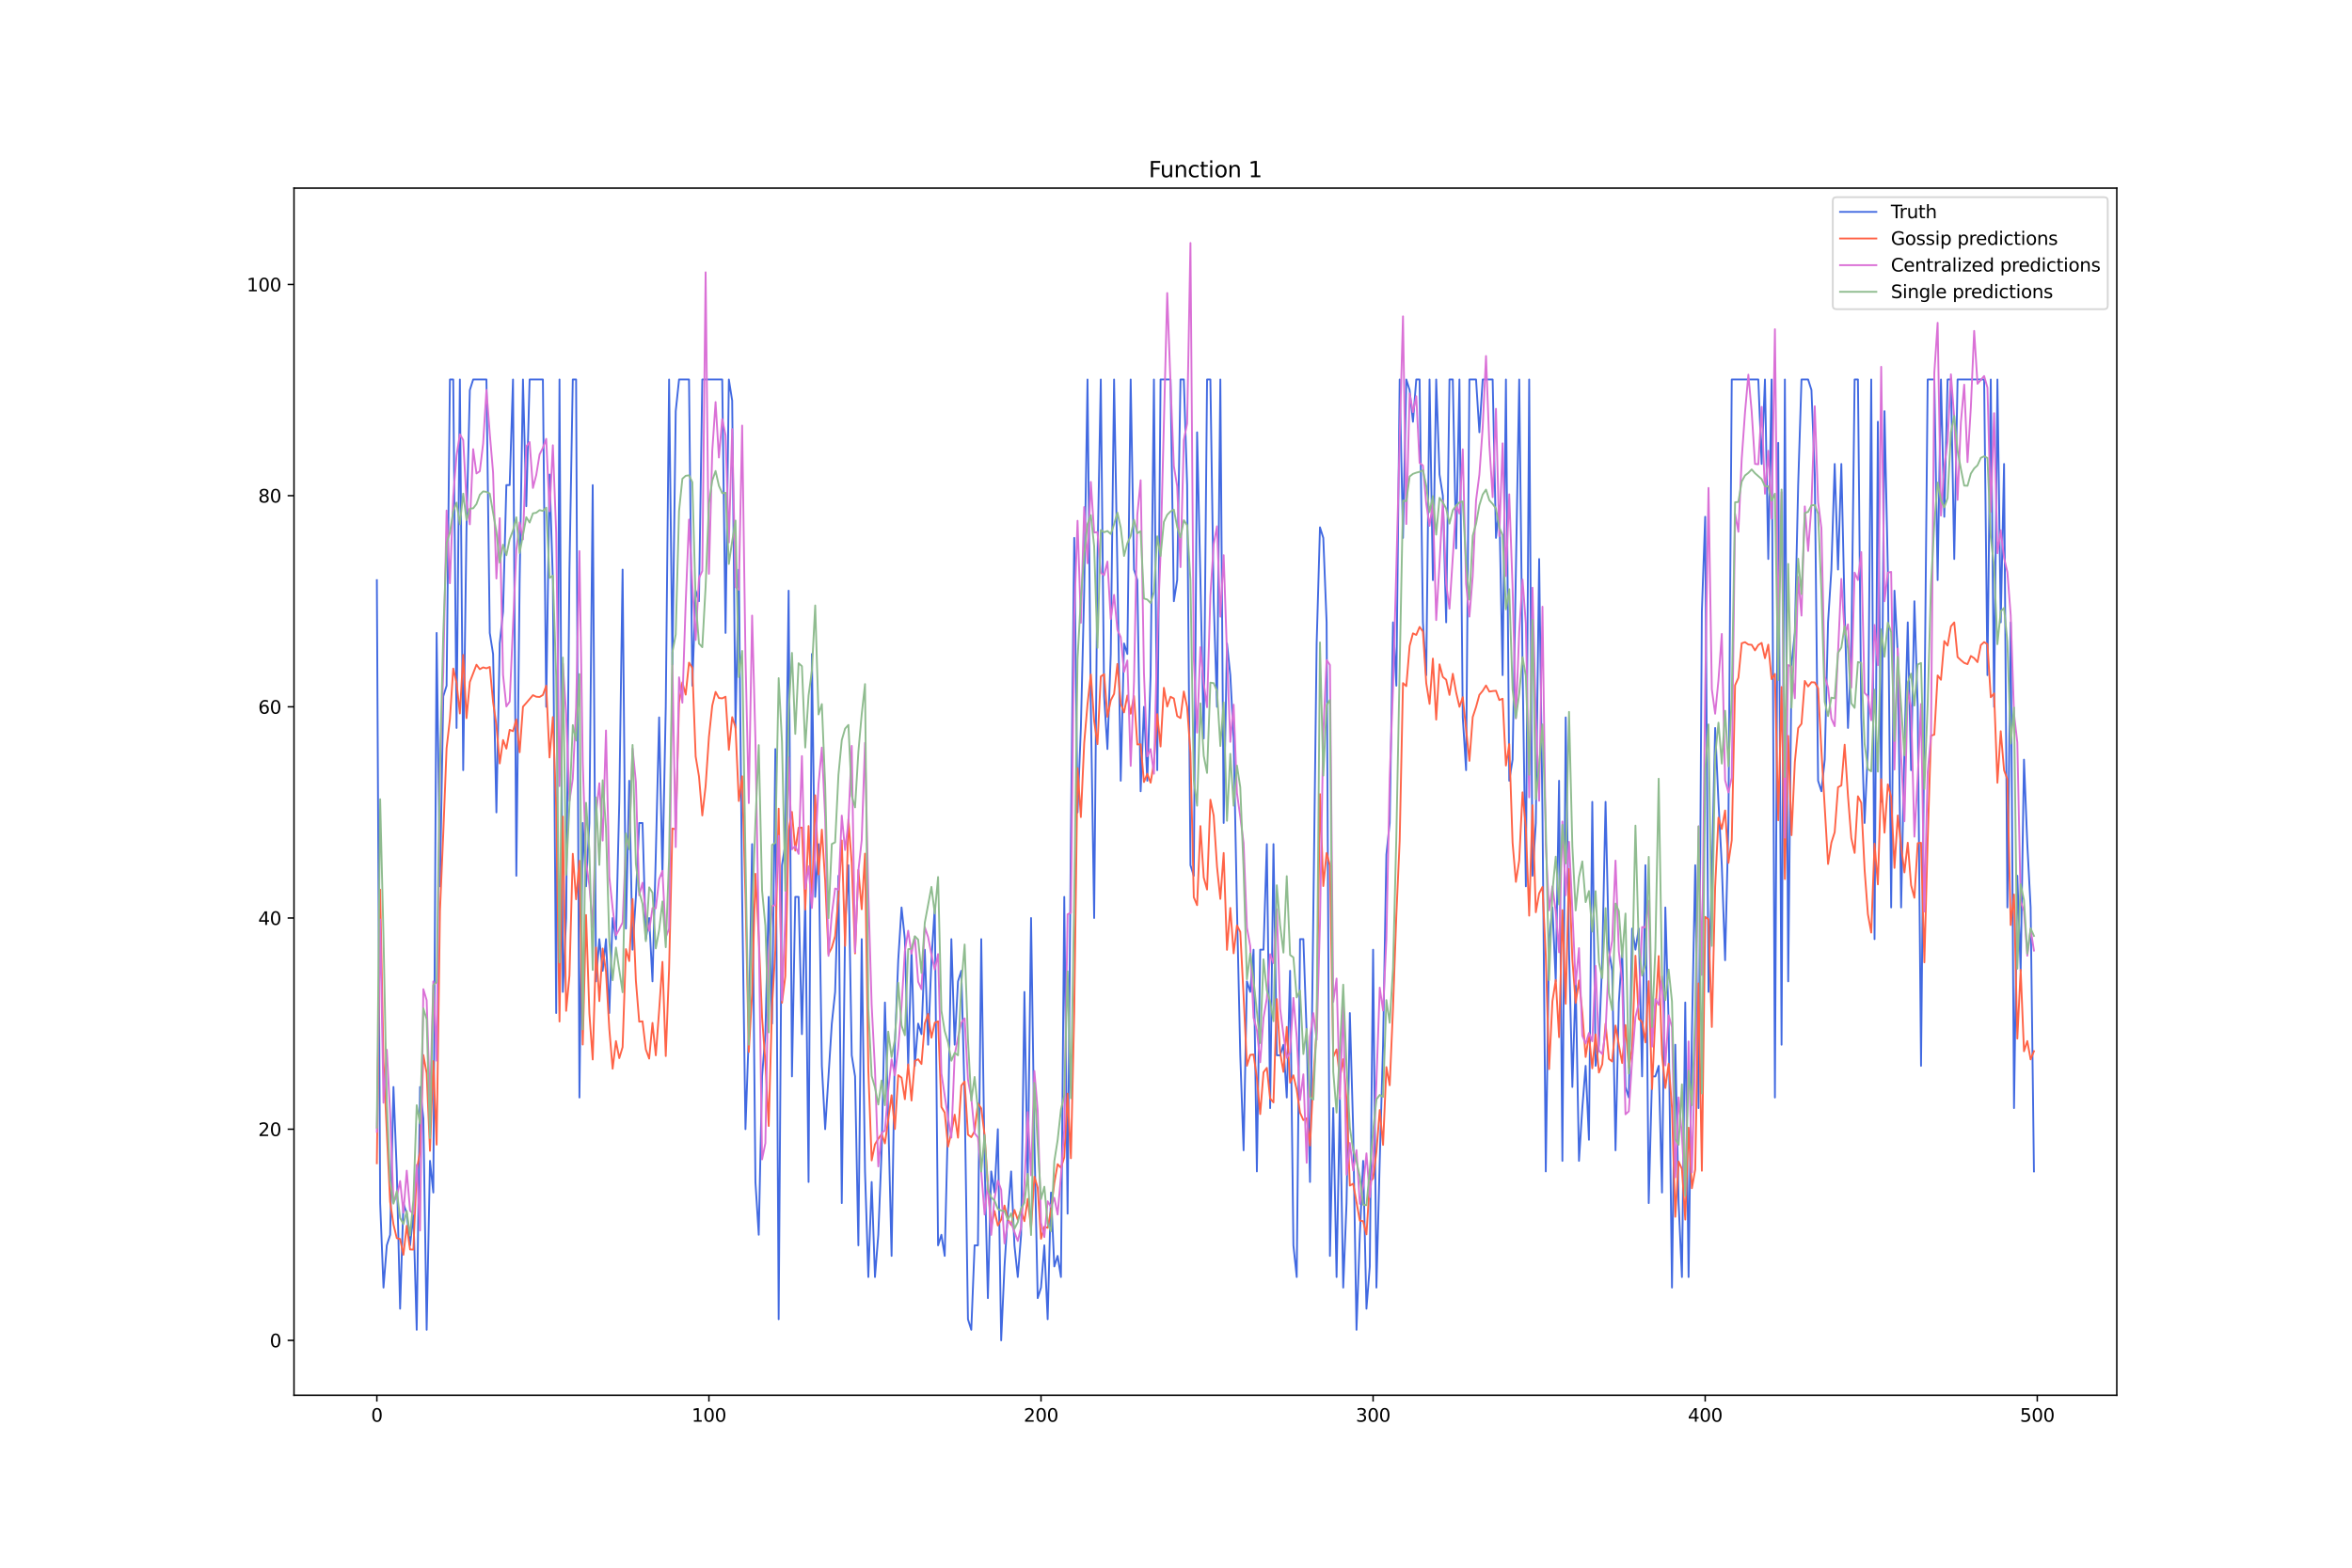 <?xml version="1.0" encoding="utf-8" standalone="no"?>
<!DOCTYPE svg PUBLIC "-//W3C//DTD SVG 1.1//EN"
  "http://www.w3.org/Graphics/SVG/1.1/DTD/svg11.dtd">
<svg xmlns:xlink="http://www.w3.org/1999/xlink" width="1296pt" height="864pt" viewBox="0 0 1296 864" xmlns="http://www.w3.org/2000/svg" version="1.1">
 <defs>
  <style type="text/css">*{stroke-linejoin: round; stroke-linecap: butt}</style>
 </defs>
 <g id="figure_1">
  <g id="patch_1">
   <path d="M 0 864 
L 1296 864 
L 1296 0 
L 0 0 
z
" style="fill: #ffffff"/>
  </g>
  <g id="axes_1">
   <g id="patch_2">
    <path d="M 162 768.96 
L 1166.4 768.96 
L 1166.4 103.68 
L 162 103.68 
z
" style="fill: #ffffff"/>
   </g>
   <g id="matplotlib.axis_1">
    <g id="xtick_1">
     <g id="line2d_1">
      <defs>
       <path id="m49e2304c8f" d="M 0 0 
L 0 3.5 
" style="stroke: #000000; stroke-width: 0.8"/>
      </defs>
      <g>
       <use xlink:href="#m49e2304c8f" x="207.655" y="768.96" style="stroke: #000000; stroke-width: 0.8"/>
      </g>
     </g>
     <g id="text_1">
      <!-- 0 -->
      <g transform="translate(204.473 783.558) scale(0.1 -0.1)">
       <defs>
        <path id="DejaVuSans-30" d="M 2034 4250 
Q 1547 4250 1301 3770 
Q 1056 3291 1056 2328 
Q 1056 1369 1301 889 
Q 1547 409 2034 409 
Q 2525 409 2770 889 
Q 3016 1369 3016 2328 
Q 3016 3291 2770 3770 
Q 2525 4250 2034 4250 
z
M 2034 4750 
Q 2819 4750 3233 4129 
Q 3647 3509 3647 2328 
Q 3647 1150 3233 529 
Q 2819 -91 2034 -91 
Q 1250 -91 836 529 
Q 422 1150 422 2328 
Q 422 3509 836 4129 
Q 1250 4750 2034 4750 
z
" transform="scale(0.016)"/>
       </defs>
       <use xlink:href="#DejaVuSans-30"/>
      </g>
     </g>
    </g>
    <g id="xtick_2">
     <g id="line2d_2">
      <g>
       <use xlink:href="#m49e2304c8f" x="390.639" y="768.96" style="stroke: #000000; stroke-width: 0.8"/>
      </g>
     </g>
     <g id="text_2">
      <!-- 100 -->
      <g transform="translate(381.095 783.558) scale(0.1 -0.1)">
       <defs>
        <path id="DejaVuSans-31" d="M 794 531 
L 1825 531 
L 1825 4091 
L 703 3866 
L 703 4441 
L 1819 4666 
L 2450 4666 
L 2450 531 
L 3481 531 
L 3481 0 
L 794 0 
L 794 531 
z
" transform="scale(0.016)"/>
       </defs>
       <use xlink:href="#DejaVuSans-31"/>
       <use xlink:href="#DejaVuSans-30" x="63.623"/>
       <use xlink:href="#DejaVuSans-30" x="127.246"/>
      </g>
     </g>
    </g>
    <g id="xtick_3">
     <g id="line2d_3">
      <g>
       <use xlink:href="#m49e2304c8f" x="573.623" y="768.96" style="stroke: #000000; stroke-width: 0.8"/>
      </g>
     </g>
     <g id="text_3">
      <!-- 200 -->
      <g transform="translate(564.079 783.558) scale(0.1 -0.1)">
       <defs>
        <path id="DejaVuSans-32" d="M 1228 531 
L 3431 531 
L 3431 0 
L 469 0 
L 469 531 
Q 828 903 1448 1529 
Q 2069 2156 2228 2338 
Q 2531 2678 2651 2914 
Q 2772 3150 2772 3378 
Q 2772 3750 2511 3984 
Q 2250 4219 1831 4219 
Q 1534 4219 1204 4116 
Q 875 4013 500 3803 
L 500 4441 
Q 881 4594 1212 4672 
Q 1544 4750 1819 4750 
Q 2544 4750 2975 4387 
Q 3406 4025 3406 3419 
Q 3406 3131 3298 2873 
Q 3191 2616 2906 2266 
Q 2828 2175 2409 1742 
Q 1991 1309 1228 531 
z
" transform="scale(0.016)"/>
       </defs>
       <use xlink:href="#DejaVuSans-32"/>
       <use xlink:href="#DejaVuSans-30" x="63.623"/>
       <use xlink:href="#DejaVuSans-30" x="127.246"/>
      </g>
     </g>
    </g>
    <g id="xtick_4">
     <g id="line2d_4">
      <g>
       <use xlink:href="#m49e2304c8f" x="756.607" y="768.96" style="stroke: #000000; stroke-width: 0.8"/>
      </g>
     </g>
     <g id="text_4">
      <!-- 300 -->
      <g transform="translate(747.063 783.558) scale(0.1 -0.1)">
       <defs>
        <path id="DejaVuSans-33" d="M 2597 2516 
Q 3050 2419 3304 2112 
Q 3559 1806 3559 1356 
Q 3559 666 3084 287 
Q 2609 -91 1734 -91 
Q 1441 -91 1130 -33 
Q 819 25 488 141 
L 488 750 
Q 750 597 1062 519 
Q 1375 441 1716 441 
Q 2309 441 2620 675 
Q 2931 909 2931 1356 
Q 2931 1769 2642 2001 
Q 2353 2234 1838 2234 
L 1294 2234 
L 1294 2753 
L 1863 2753 
Q 2328 2753 2575 2939 
Q 2822 3125 2822 3475 
Q 2822 3834 2567 4026 
Q 2313 4219 1838 4219 
Q 1578 4219 1281 4162 
Q 984 4106 628 3988 
L 628 4550 
Q 988 4650 1302 4700 
Q 1616 4750 1894 4750 
Q 2613 4750 3031 4423 
Q 3450 4097 3450 3541 
Q 3450 3153 3228 2886 
Q 3006 2619 2597 2516 
z
" transform="scale(0.016)"/>
       </defs>
       <use xlink:href="#DejaVuSans-33"/>
       <use xlink:href="#DejaVuSans-30" x="63.623"/>
       <use xlink:href="#DejaVuSans-30" x="127.246"/>
      </g>
     </g>
    </g>
    <g id="xtick_5">
     <g id="line2d_5">
      <g>
       <use xlink:href="#m49e2304c8f" x="939.591" y="768.96" style="stroke: #000000; stroke-width: 0.8"/>
      </g>
     </g>
     <g id="text_5">
      <!-- 400 -->
      <g transform="translate(930.047 783.558) scale(0.1 -0.1)">
       <defs>
        <path id="DejaVuSans-34" d="M 2419 4116 
L 825 1625 
L 2419 1625 
L 2419 4116 
z
M 2253 4666 
L 3047 4666 
L 3047 1625 
L 3713 1625 
L 3713 1100 
L 3047 1100 
L 3047 0 
L 2419 0 
L 2419 1100 
L 313 1100 
L 313 1709 
L 2253 4666 
z
" transform="scale(0.016)"/>
       </defs>
       <use xlink:href="#DejaVuSans-34"/>
       <use xlink:href="#DejaVuSans-30" x="63.623"/>
       <use xlink:href="#DejaVuSans-30" x="127.246"/>
      </g>
     </g>
    </g>
    <g id="xtick_6">
     <g id="line2d_6">
      <g>
       <use xlink:href="#m49e2304c8f" x="1122.575" y="768.96" style="stroke: #000000; stroke-width: 0.8"/>
      </g>
     </g>
     <g id="text_6">
      <!-- 500 -->
      <g transform="translate(1113.032 783.558) scale(0.1 -0.1)">
       <defs>
        <path id="DejaVuSans-35" d="M 691 4666 
L 3169 4666 
L 3169 4134 
L 1269 4134 
L 1269 2991 
Q 1406 3038 1543 3061 
Q 1681 3084 1819 3084 
Q 2600 3084 3056 2656 
Q 3513 2228 3513 1497 
Q 3513 744 3044 326 
Q 2575 -91 1722 -91 
Q 1428 -91 1123 -41 
Q 819 9 494 109 
L 494 744 
Q 775 591 1075 516 
Q 1375 441 1709 441 
Q 2250 441 2565 725 
Q 2881 1009 2881 1497 
Q 2881 1984 2565 2268 
Q 2250 2553 1709 2553 
Q 1456 2553 1204 2497 
Q 953 2441 691 2322 
L 691 4666 
z
" transform="scale(0.016)"/>
       </defs>
       <use xlink:href="#DejaVuSans-35"/>
       <use xlink:href="#DejaVuSans-30" x="63.623"/>
       <use xlink:href="#DejaVuSans-30" x="127.246"/>
      </g>
     </g>
    </g>
   </g>
   <g id="matplotlib.axis_2">
    <g id="ytick_1">
     <g id="line2d_7">
      <defs>
       <path id="m9254b0038c" d="M 0 0 
L -3.5 0 
" style="stroke: #000000; stroke-width: 0.8"/>
      </defs>
      <g>
       <use xlink:href="#m9254b0038c" x="162" y="738.72" style="stroke: #000000; stroke-width: 0.8"/>
      </g>
     </g>
     <g id="text_7">
      <!-- 0 -->
      <g transform="translate(148.637 742.519) scale(0.1 -0.1)">
       <use xlink:href="#DejaVuSans-30"/>
      </g>
     </g>
    </g>
    <g id="ytick_2">
     <g id="line2d_8">
      <g>
       <use xlink:href="#m9254b0038c" x="162" y="622.332" style="stroke: #000000; stroke-width: 0.8"/>
      </g>
     </g>
     <g id="text_8">
      <!-- 20 -->
      <g transform="translate(142.275 626.131) scale(0.1 -0.1)">
       <use xlink:href="#DejaVuSans-32"/>
       <use xlink:href="#DejaVuSans-30" x="63.623"/>
      </g>
     </g>
    </g>
    <g id="ytick_3">
     <g id="line2d_9">
      <g>
       <use xlink:href="#m9254b0038c" x="162" y="505.944" style="stroke: #000000; stroke-width: 0.8"/>
      </g>
     </g>
     <g id="text_9">
      <!-- 40 -->
      <g transform="translate(142.275 509.743) scale(0.1 -0.1)">
       <use xlink:href="#DejaVuSans-34"/>
       <use xlink:href="#DejaVuSans-30" x="63.623"/>
      </g>
     </g>
    </g>
    <g id="ytick_4">
     <g id="line2d_10">
      <g>
       <use xlink:href="#m9254b0038c" x="162" y="389.556" style="stroke: #000000; stroke-width: 0.8"/>
      </g>
     </g>
     <g id="text_10">
      <!-- 60 -->
      <g transform="translate(142.275 393.356) scale(0.1 -0.1)">
       <defs>
        <path id="DejaVuSans-36" d="M 2113 2584 
Q 1688 2584 1439 2293 
Q 1191 2003 1191 1497 
Q 1191 994 1439 701 
Q 1688 409 2113 409 
Q 2538 409 2786 701 
Q 3034 994 3034 1497 
Q 3034 2003 2786 2293 
Q 2538 2584 2113 2584 
z
M 3366 4563 
L 3366 3988 
Q 3128 4100 2886 4159 
Q 2644 4219 2406 4219 
Q 1781 4219 1451 3797 
Q 1122 3375 1075 2522 
Q 1259 2794 1537 2939 
Q 1816 3084 2150 3084 
Q 2853 3084 3261 2657 
Q 3669 2231 3669 1497 
Q 3669 778 3244 343 
Q 2819 -91 2113 -91 
Q 1303 -91 875 529 
Q 447 1150 447 2328 
Q 447 3434 972 4092 
Q 1497 4750 2381 4750 
Q 2619 4750 2861 4703 
Q 3103 4656 3366 4563 
z
" transform="scale(0.016)"/>
       </defs>
       <use xlink:href="#DejaVuSans-36"/>
       <use xlink:href="#DejaVuSans-30" x="63.623"/>
      </g>
     </g>
    </g>
    <g id="ytick_5">
     <g id="line2d_11">
      <g>
       <use xlink:href="#m9254b0038c" x="162" y="273.168" style="stroke: #000000; stroke-width: 0.8"/>
      </g>
     </g>
     <g id="text_11">
      <!-- 80 -->
      <g transform="translate(142.275 276.968) scale(0.1 -0.1)">
       <defs>
        <path id="DejaVuSans-38" d="M 2034 2216 
Q 1584 2216 1326 1975 
Q 1069 1734 1069 1313 
Q 1069 891 1326 650 
Q 1584 409 2034 409 
Q 2484 409 2743 651 
Q 3003 894 3003 1313 
Q 3003 1734 2745 1975 
Q 2488 2216 2034 2216 
z
M 1403 2484 
Q 997 2584 770 2862 
Q 544 3141 544 3541 
Q 544 4100 942 4425 
Q 1341 4750 2034 4750 
Q 2731 4750 3128 4425 
Q 3525 4100 3525 3541 
Q 3525 3141 3298 2862 
Q 3072 2584 2669 2484 
Q 3125 2378 3379 2068 
Q 3634 1759 3634 1313 
Q 3634 634 3220 271 
Q 2806 -91 2034 -91 
Q 1263 -91 848 271 
Q 434 634 434 1313 
Q 434 1759 690 2068 
Q 947 2378 1403 2484 
z
M 1172 3481 
Q 1172 3119 1398 2916 
Q 1625 2713 2034 2713 
Q 2441 2713 2670 2916 
Q 2900 3119 2900 3481 
Q 2900 3844 2670 4047 
Q 2441 4250 2034 4250 
Q 1625 4250 1398 4047 
Q 1172 3844 1172 3481 
z
" transform="scale(0.016)"/>
       </defs>
       <use xlink:href="#DejaVuSans-38"/>
       <use xlink:href="#DejaVuSans-30" x="63.623"/>
      </g>
     </g>
    </g>
    <g id="ytick_6">
     <g id="line2d_12">
      <g>
       <use xlink:href="#m9254b0038c" x="162" y="156.781" style="stroke: #000000; stroke-width: 0.8"/>
      </g>
     </g>
     <g id="text_12">
      <!-- 100 -->
      <g transform="translate(135.912 160.58) scale(0.1 -0.1)">
       <use xlink:href="#DejaVuSans-31"/>
       <use xlink:href="#DejaVuSans-30" x="63.623"/>
       <use xlink:href="#DejaVuSans-30" x="127.246"/>
      </g>
     </g>
    </g>
   </g>
   <g id="line2d_13">
    <path d="M 207.655 319.724 
L 209.484 663.068 
L 211.314 709.623 
L 213.144 686.345 
L 214.974 680.526 
L 216.804 599.055 
L 218.634 645.61 
L 220.463 721.262 
L 222.293 663.068 
L 224.123 668.887 
L 225.953 686.345 
L 227.783 668.887 
L 229.613 732.901 
L 231.442 599.055 
L 233.272 616.513 
L 235.102 732.901 
L 236.932 639.79 
L 238.762 657.248 
L 240.592 348.821 
L 242.422 488.486 
L 244.251 383.737 
L 246.081 377.918 
L 247.911 209.155 
L 249.741 209.155 
L 251.571 401.195 
L 253.401 209.155 
L 255.23 424.473 
L 257.06 290.627 
L 258.89 214.974 
L 260.72 209.155 
L 268.039 209.155 
L 269.869 348.821 
L 271.699 360.459 
L 273.529 447.75 
L 275.359 354.64 
L 277.189 337.182 
L 279.018 267.349 
L 280.848 267.349 
L 282.678 209.155 
L 284.508 482.667 
L 286.338 319.724 
L 288.168 209.155 
L 289.997 278.988 
L 291.827 209.155 
L 299.147 209.155 
L 300.976 389.556 
L 302.806 261.53 
L 304.636 319.724 
L 306.466 558.319 
L 308.296 209.155 
L 310.126 546.68 
L 311.956 505.944 
L 313.785 313.904 
L 315.615 209.155 
L 317.445 209.155 
L 319.275 604.874 
L 321.105 453.57 
L 322.935 488.486 
L 324.764 453.57 
L 326.594 267.349 
L 328.424 540.861 
L 330.254 517.583 
L 332.084 535.041 
L 333.914 517.583 
L 335.743 558.319 
L 337.573 505.944 
L 339.403 517.583 
L 341.233 441.931 
L 343.063 313.904 
L 344.893 511.764 
L 346.723 430.292 
L 348.552 523.402 
L 350.382 494.305 
L 352.212 453.57 
L 354.042 453.57 
L 355.872 517.583 
L 357.702 505.944 
L 359.531 540.861 
L 361.361 471.028 
L 363.191 395.376 
L 365.021 482.667 
L 366.851 389.556 
L 368.681 209.155 
L 370.51 366.279 
L 372.34 226.613 
L 374.17 209.155 
L 379.66 209.155 
L 381.489 377.918 
L 383.319 325.543 
L 385.149 331.362 
L 386.979 209.155 
L 397.958 209.155 
L 399.788 348.821 
L 401.618 209.155 
L 403.448 220.794 
L 405.277 401.195 
L 407.107 313.904 
L 408.937 494.305 
L 410.767 622.332 
L 412.597 569.958 
L 414.427 465.208 
L 416.256 651.429 
L 418.086 680.526 
L 419.916 593.235 
L 421.746 569.958 
L 423.576 494.305 
L 425.406 564.138 
L 427.236 412.834 
L 429.065 727.081 
L 430.895 476.847 
L 432.725 465.208 
L 434.555 325.543 
L 436.385 593.235 
L 438.215 494.305 
L 440.044 494.305 
L 441.874 569.958 
L 443.704 494.305 
L 445.534 651.429 
L 447.364 360.459 
L 449.194 494.305 
L 451.023 465.208 
L 452.853 587.416 
L 454.683 622.332 
L 458.343 564.138 
L 460.173 546.68 
L 462.003 482.667 
L 463.832 663.068 
L 465.662 511.764 
L 467.492 476.847 
L 469.322 581.596 
L 471.152 593.235 
L 472.982 686.345 
L 474.811 517.583 
L 476.641 645.61 
L 478.471 703.804 
L 480.301 651.429 
L 482.131 703.804 
L 483.961 680.526 
L 485.79 633.971 
L 487.62 552.499 
L 489.45 616.513 
L 491.28 692.165 
L 493.11 575.777 
L 494.94 529.222 
L 496.77 500.125 
L 498.599 517.583 
L 500.429 587.416 
L 502.259 523.402 
L 504.089 587.416 
L 505.919 564.138 
L 507.749 569.958 
L 509.578 523.402 
L 511.408 575.777 
L 513.238 529.222 
L 515.068 500.125 
L 516.898 686.345 
L 518.728 680.526 
L 520.557 692.165 
L 522.387 616.513 
L 524.217 517.583 
L 526.047 575.777 
L 527.877 540.861 
L 529.707 535.041 
L 531.536 604.874 
L 533.366 727.081 
L 535.196 732.901 
L 537.026 686.345 
L 538.856 686.345 
L 540.686 517.583 
L 542.516 639.79 
L 544.345 715.442 
L 546.175 645.61 
L 548.005 657.248 
L 549.835 622.332 
L 551.665 738.72 
L 553.495 697.984 
L 555.324 668.887 
L 557.154 645.61 
L 558.984 686.345 
L 560.814 703.804 
L 562.644 680.526 
L 564.474 546.68 
L 566.303 651.429 
L 568.133 505.944 
L 569.963 628.152 
L 571.793 715.442 
L 573.623 709.623 
L 575.453 686.345 
L 577.283 727.081 
L 579.112 657.248 
L 580.942 697.984 
L 582.772 692.165 
L 584.602 703.804 
L 586.432 494.305 
L 588.262 668.887 
L 590.091 459.389 
L 591.921 296.446 
L 593.751 447.75 
L 595.581 401.195 
L 597.411 325.543 
L 599.241 209.155 
L 601.07 389.556 
L 602.9 505.944 
L 604.73 308.085 
L 606.56 209.155 
L 608.39 383.737 
L 610.22 412.834 
L 612.05 360.459 
L 613.879 209.155 
L 615.709 313.904 
L 617.539 430.292 
L 619.369 354.64 
L 621.199 360.459 
L 623.029 209.155 
L 624.858 313.904 
L 626.688 319.724 
L 628.518 436.111 
L 630.348 389.556 
L 632.178 430.292 
L 634.008 372.098 
L 635.837 209.155 
L 637.667 424.473 
L 639.497 209.155 
L 644.987 209.155 
L 646.817 331.362 
L 648.646 319.724 
L 650.476 209.155 
L 652.306 209.155 
L 654.136 267.349 
L 655.966 476.847 
L 657.796 482.667 
L 659.625 238.252 
L 661.455 319.724 
L 663.285 407.015 
L 665.115 209.155 
L 666.945 209.155 
L 668.775 331.362 
L 670.604 389.556 
L 672.434 209.155 
L 674.264 453.57 
L 676.094 354.64 
L 677.924 372.098 
L 679.754 407.015 
L 681.583 500.125 
L 683.413 581.596 
L 685.243 633.971 
L 687.073 540.861 
L 688.903 546.68 
L 690.733 523.402 
L 692.563 645.61 
L 694.392 523.402 
L 696.222 523.402 
L 698.052 465.208 
L 699.882 610.693 
L 701.712 465.208 
L 703.542 581.596 
L 705.371 581.596 
L 707.201 575.777 
L 709.031 604.874 
L 710.861 535.041 
L 712.691 686.345 
L 714.521 703.804 
L 716.35 517.583 
L 718.18 517.583 
L 720.01 569.958 
L 721.84 651.429 
L 725.5 354.64 
L 727.33 290.627 
L 729.159 296.446 
L 730.989 343.001 
L 732.819 692.165 
L 734.649 610.693 
L 736.479 703.804 
L 738.309 604.874 
L 740.138 709.623 
L 741.968 663.068 
L 743.798 558.319 
L 745.628 622.332 
L 747.458 732.901 
L 749.288 680.526 
L 751.117 639.79 
L 752.947 721.262 
L 754.777 697.984 
L 756.607 523.402 
L 758.437 709.623 
L 760.267 639.79 
L 762.097 575.777 
L 763.926 471.028 
L 765.756 453.57 
L 767.586 343.001 
L 769.416 377.918 
L 771.246 209.155 
L 773.076 296.446 
L 774.905 209.155 
L 776.735 214.974 
L 778.565 232.433 
L 780.395 209.155 
L 782.225 209.155 
L 784.055 343.001 
L 785.884 372.098 
L 787.714 209.155 
L 789.544 319.724 
L 791.374 209.155 
L 793.204 261.53 
L 795.034 273.168 
L 796.864 343.001 
L 798.693 209.155 
L 800.523 209.155 
L 802.353 302.265 
L 804.183 209.155 
L 806.013 395.376 
L 807.843 424.473 
L 809.672 209.155 
L 813.332 209.155 
L 815.162 238.252 
L 816.992 209.155 
L 822.481 209.155 
L 824.311 296.446 
L 826.141 278.988 
L 827.971 372.098 
L 829.801 209.155 
L 831.63 430.292 
L 833.46 418.653 
L 837.12 209.155 
L 838.95 366.279 
L 840.78 488.486 
L 842.61 209.155 
L 844.439 482.667 
L 846.269 453.57 
L 848.099 308.085 
L 849.929 447.75 
L 851.759 645.61 
L 853.589 517.583 
L 855.418 500.125 
L 857.248 540.861 
L 859.078 430.292 
L 860.908 639.79 
L 862.738 395.376 
L 864.568 523.402 
L 866.397 599.055 
L 868.227 540.861 
L 870.057 639.79 
L 871.887 610.693 
L 873.717 587.416 
L 875.547 628.152 
L 877.377 441.931 
L 879.206 587.416 
L 881.036 575.777 
L 882.866 529.222 
L 884.696 441.931 
L 886.526 523.402 
L 888.356 535.041 
L 890.185 633.971 
L 892.015 552.499 
L 893.845 523.402 
L 895.675 599.055 
L 897.505 604.874 
L 899.335 511.764 
L 901.164 523.402 
L 902.994 511.764 
L 904.824 593.235 
L 906.654 476.847 
L 908.484 663.068 
L 910.314 593.235 
L 912.144 593.235 
L 913.973 587.416 
L 915.803 657.248 
L 917.633 500.125 
L 919.463 564.138 
L 921.293 709.623 
L 923.123 575.777 
L 924.952 663.068 
L 926.782 703.804 
L 928.612 552.499 
L 930.442 703.804 
L 932.272 569.958 
L 934.102 476.847 
L 935.931 610.693 
L 937.761 337.182 
L 939.591 284.807 
L 941.421 546.68 
L 943.251 482.667 
L 945.081 401.195 
L 946.911 441.931 
L 948.74 476.847 
L 950.57 529.222 
L 952.4 453.57 
L 954.23 209.155 
L 968.869 209.155 
L 970.698 255.71 
L 972.528 209.155 
L 974.358 308.085 
L 976.188 209.155 
L 978.018 604.874 
L 979.848 244.071 
L 981.678 575.777 
L 983.507 209.155 
L 985.337 540.861 
L 987.167 366.279 
L 988.997 348.821 
L 990.827 267.349 
L 992.657 209.155 
L 996.316 209.155 
L 998.146 214.974 
L 999.976 261.53 
L 1001.806 430.292 
L 1003.636 436.111 
L 1005.465 418.653 
L 1007.295 343.001 
L 1009.125 313.904 
L 1010.955 255.71 
L 1012.785 313.904 
L 1014.615 255.71 
L 1016.444 337.182 
L 1018.274 401.195 
L 1020.104 360.459 
L 1021.934 209.155 
L 1023.764 209.155 
L 1025.594 395.376 
L 1027.424 453.57 
L 1029.253 412.834 
L 1031.083 209.155 
L 1032.913 517.583 
L 1034.743 232.433 
L 1036.573 441.931 
L 1038.403 226.613 
L 1040.232 313.904 
L 1042.062 500.125 
L 1043.892 325.543 
L 1045.722 360.459 
L 1047.552 500.125 
L 1049.382 412.834 
L 1051.211 343.001 
L 1053.041 424.473 
L 1054.871 331.362 
L 1056.701 389.556 
L 1058.531 587.416 
L 1062.191 209.155 
L 1065.85 209.155 
L 1067.68 319.724 
L 1069.51 209.155 
L 1071.34 284.807 
L 1073.17 209.155 
L 1074.999 209.155 
L 1076.829 308.085 
L 1078.659 209.155 
L 1093.298 209.155 
L 1095.128 372.098 
L 1096.958 209.155 
L 1098.787 389.556 
L 1100.617 209.155 
L 1102.447 343.001 
L 1104.277 255.71 
L 1106.107 500.125 
L 1107.937 343.001 
L 1109.766 610.693 
L 1111.596 482.667 
L 1113.426 535.041 
L 1115.256 418.653 
L 1117.086 465.208 
L 1118.916 500.125 
L 1120.745 645.61 
L 1120.745 645.61 
" clip-path="url(#p853beaa6c3)" style="fill: none; stroke: #4169e1; stroke-linecap: square"/>
   </g>
   <g id="line2d_14">
    <path d="M 207.655 641.097 
L 209.484 490.296 
L 211.314 585.408 
L 214.974 662.375 
L 216.804 674.776 
L 218.634 682.376 
L 220.463 682.861 
L 222.293 691.539 
L 224.123 675.56 
L 225.953 688.641 
L 227.783 688.697 
L 229.613 644.639 
L 231.442 634.88 
L 233.272 581.455 
L 235.102 591.469 
L 236.932 634.26 
L 238.762 584.819 
L 240.592 630.869 
L 242.422 501.979 
L 244.251 459.185 
L 246.081 412.409 
L 247.911 396.224 
L 249.741 368.465 
L 251.571 376.315 
L 253.401 393.23 
L 255.23 360.952 
L 257.06 395.823 
L 258.89 375.873 
L 262.55 366.338 
L 264.38 368.829 
L 266.209 367.806 
L 268.039 368.331 
L 269.869 367.575 
L 271.699 386.965 
L 273.529 399.701 
L 275.359 420.775 
L 277.189 407.845 
L 279.018 412.598 
L 280.848 402.218 
L 282.678 402.976 
L 284.508 396.474 
L 286.338 414.594 
L 288.168 389.485 
L 289.997 387.427 
L 293.657 383.116 
L 295.487 383.997 
L 297.317 384.129 
L 299.147 383.023 
L 300.976 377.894 
L 302.806 417.471 
L 304.636 395.21 
L 306.466 444.525 
L 308.296 562.987 
L 310.126 450.049 
L 311.956 557.113 
L 313.785 537.657 
L 315.615 470.545 
L 317.445 495.613 
L 319.275 474.384 
L 321.105 575.683 
L 322.935 504.286 
L 324.764 558.628 
L 326.594 583.935 
L 328.424 522.188 
L 330.254 551.762 
L 332.084 522.746 
L 333.914 535.556 
L 335.743 567.139 
L 337.573 589.016 
L 339.403 573.773 
L 341.233 583.17 
L 343.063 577.097 
L 344.893 523.083 
L 346.723 529.668 
L 348.552 495.476 
L 350.382 540.41 
L 352.212 563.077 
L 354.042 562.88 
L 355.872 578.368 
L 357.702 583.43 
L 359.531 563.756 
L 361.361 581.634 
L 363.191 556.91 
L 365.021 530.102 
L 366.851 582.038 
L 368.681 533.922 
L 370.51 456.6 
L 372.34 457.108 
L 374.17 387.136 
L 376 376.046 
L 377.83 382.837 
L 379.66 365.199 
L 381.489 368.083 
L 383.319 416.9 
L 385.149 427.881 
L 386.979 449.425 
L 388.809 433.218 
L 390.639 406.126 
L 392.469 388.857 
L 394.298 381.336 
L 396.128 384.704 
L 397.958 384.888 
L 399.788 383.976 
L 401.618 413.259 
L 403.448 395.242 
L 405.277 400.713 
L 407.107 441.456 
L 408.937 427.83 
L 410.767 493.522 
L 412.597 579.772 
L 414.427 547.373 
L 416.256 481.569 
L 418.086 516.556 
L 419.916 560.734 
L 421.746 585.539 
L 423.576 620.568 
L 425.406 554.462 
L 427.236 523.911 
L 429.065 445.69 
L 430.895 552.694 
L 432.725 538.04 
L 434.555 457.466 
L 436.385 447.481 
L 438.215 468.788 
L 440.044 456.172 
L 441.874 456.11 
L 443.704 501.291 
L 445.534 455.25 
L 447.364 499.473 
L 449.194 438.304 
L 451.023 481.916 
L 452.853 457.245 
L 454.683 485.464 
L 456.513 525.799 
L 458.343 522.213 
L 460.173 515.917 
L 462.003 494.345 
L 463.832 463.186 
L 465.662 521.295 
L 467.492 451.495 
L 469.322 475.642 
L 471.152 525.478 
L 472.982 479.448 
L 474.811 501.105 
L 476.641 470.459 
L 478.471 589.869 
L 480.301 639.554 
L 482.131 630.702 
L 483.961 627.562 
L 485.79 625.026 
L 487.62 630.158 
L 491.28 603.616 
L 493.11 622.22 
L 494.94 592.566 
L 496.77 593.942 
L 498.599 605.812 
L 500.429 586.614 
L 502.259 606.55 
L 504.089 584.697 
L 505.919 583.783 
L 507.749 586.414 
L 509.578 564.049 
L 511.408 558.853 
L 513.238 571.916 
L 515.068 563.681 
L 516.898 562.866 
L 518.728 610.078 
L 520.557 613.203 
L 522.387 631.947 
L 524.217 624.107 
L 526.047 614.329 
L 527.877 627.019 
L 529.707 598.297 
L 531.536 596.036 
L 533.366 625.335 
L 535.196 626.726 
L 537.026 623.438 
L 538.856 608.135 
L 540.686 610.842 
L 542.516 625.385 
L 544.345 652.661 
L 546.175 676.051 
L 548.005 667.399 
L 549.835 675.413 
L 551.665 672.148 
L 553.495 664.414 
L 555.324 671.976 
L 557.154 675.168 
L 558.984 666.823 
L 560.814 672.251 
L 562.644 666.959 
L 564.474 673.026 
L 566.303 660.748 
L 568.133 676.906 
L 569.963 648.492 
L 571.793 654.612 
L 573.623 682.717 
L 575.453 676.116 
L 577.283 676.707 
L 579.112 667.016 
L 580.942 652.071 
L 582.772 641.597 
L 584.602 643.601 
L 586.432 637.852 
L 588.262 602.744 
L 590.091 638.339 
L 591.921 557.496 
L 593.751 423.351 
L 595.581 450.314 
L 597.411 409.56 
L 599.241 388.118 
L 601.07 371.716 
L 602.9 397.336 
L 604.73 410.132 
L 606.56 372.821 
L 608.39 371.567 
L 610.22 395.08 
L 612.05 385.986 
L 613.879 382.421 
L 615.709 365.92 
L 617.539 387.769 
L 619.369 392.618 
L 621.199 383.306 
L 623.029 393.364 
L 624.858 383.598 
L 626.688 410.305 
L 628.518 410.177 
L 630.348 431.009 
L 632.178 426.482 
L 634.008 431.377 
L 635.837 420.27 
L 637.667 393.588 
L 639.497 411.427 
L 641.327 379.083 
L 643.157 389.405 
L 644.987 383.996 
L 646.817 384.965 
L 648.646 394.642 
L 650.476 395.76 
L 652.306 381.097 
L 654.136 389.709 
L 655.966 414.941 
L 657.796 494.502 
L 659.625 498.87 
L 661.455 455.267 
L 663.285 483.623 
L 665.115 490.252 
L 666.945 440.745 
L 668.775 449.531 
L 670.604 477.646 
L 672.434 495.407 
L 674.264 470.106 
L 676.094 523.501 
L 677.924 500.396 
L 679.754 525.412 
L 681.583 510.028 
L 683.413 513.601 
L 685.243 549.044 
L 687.073 587.387 
L 688.903 581.359 
L 690.733 581.172 
L 692.563 593.993 
L 694.392 614.003 
L 696.222 590.968 
L 698.052 588.523 
L 699.882 605.456 
L 701.712 607.581 
L 703.542 550.658 
L 705.371 579.982 
L 707.201 590.726 
L 709.031 565.973 
L 710.861 596.673 
L 712.691 592.641 
L 714.521 600.594 
L 716.35 613.249 
L 718.18 617.319 
L 720.01 616.296 
L 721.84 631.353 
L 723.67 595.09 
L 725.5 567.211 
L 727.33 437.655 
L 729.159 488.337 
L 730.989 470.138 
L 732.819 476.993 
L 734.649 582.465 
L 736.479 578.359 
L 738.309 593.975 
L 740.138 583.769 
L 741.968 606.091 
L 743.798 653.416 
L 745.628 652.368 
L 749.288 672.727 
L 751.117 672.999 
L 752.947 680.322 
L 754.777 651.601 
L 756.607 649.432 
L 758.437 634.71 
L 760.267 611.799 
L 762.097 630.996 
L 763.926 588.11 
L 765.756 598.117 
L 767.586 555.404 
L 769.416 504.312 
L 771.246 463.422 
L 773.076 376.458 
L 774.905 378.147 
L 776.735 355.985 
L 778.565 349.051 
L 780.395 349.933 
L 782.225 345.513 
L 784.055 348.044 
L 785.884 376.487 
L 787.714 387.934 
L 789.544 362.962 
L 791.374 396.597 
L 793.204 366.128 
L 795.034 373.09 
L 796.864 374.597 
L 798.693 383.002 
L 800.523 371.328 
L 802.353 381.634 
L 804.183 389.548 
L 806.013 384.254 
L 809.672 419.334 
L 811.502 395.182 
L 813.332 389.631 
L 815.162 382.954 
L 816.992 380.745 
L 818.822 377.796 
L 820.651 381.167 
L 822.481 380.872 
L 824.311 380.694 
L 826.141 385.815 
L 827.971 385.082 
L 829.801 421.921 
L 831.63 410.068 
L 833.46 464.377 
L 835.29 486.033 
L 837.12 474.207 
L 838.95 436.669 
L 840.78 456.197 
L 842.61 504.657 
L 844.439 443.796 
L 846.269 502.778 
L 848.099 492.383 
L 849.929 488.836 
L 851.759 526.806 
L 853.589 589.227 
L 855.418 551.822 
L 857.248 540.136 
L 859.078 571.608 
L 860.908 501.616 
L 862.738 553.218 
L 864.568 478.939 
L 866.397 528.759 
L 868.227 552.745 
L 870.057 540.353 
L 871.887 558.06 
L 873.717 582.536 
L 875.547 570.264 
L 877.377 588.805 
L 879.206 570.077 
L 881.036 591.139 
L 882.866 586.566 
L 884.696 564.162 
L 886.526 583.588 
L 888.356 585.036 
L 890.185 565.214 
L 892.015 575.87 
L 893.845 585.864 
L 895.675 564.961 
L 897.505 588.406 
L 899.335 577.921 
L 901.164 526.72 
L 902.994 561.541 
L 904.824 563.26 
L 906.654 574.528 
L 908.484 540.761 
L 910.314 600.236 
L 912.144 559.069 
L 913.973 526.902 
L 915.803 580.958 
L 917.633 599.635 
L 919.463 586.222 
L 921.293 610.722 
L 923.123 670.608 
L 924.952 640.146 
L 926.782 644.229 
L 928.612 672.144 
L 930.442 621.487 
L 932.272 654.859 
L 934.102 644.593 
L 935.931 541.987 
L 937.761 645.24 
L 939.591 505.32 
L 941.421 506.65 
L 943.251 566.014 
L 945.081 488.83 
L 946.911 450.606 
L 948.74 456.878 
L 950.57 446.676 
L 952.4 475.556 
L 954.23 463.111 
L 956.06 377.679 
L 957.89 373.539 
L 959.719 354.524 
L 961.549 353.917 
L 963.379 355.215 
L 965.209 355.373 
L 967.039 358.46 
L 968.869 355.451 
L 970.698 354.324 
L 972.528 362.752 
L 974.358 355.278 
L 976.188 374.298 
L 978.018 371.421 
L 979.848 452.077 
L 981.678 378.626 
L 983.507 484.47 
L 985.337 405.559 
L 987.167 460.307 
L 988.997 419.959 
L 990.827 401.296 
L 992.657 398.894 
L 994.486 375.285 
L 996.316 378.34 
L 998.146 375.991 
L 999.976 376.111 
L 1001.806 379.347 
L 1003.636 413.758 
L 1007.295 476.172 
L 1009.125 464.412 
L 1010.955 458.636 
L 1012.785 433.884 
L 1014.615 432.858 
L 1016.444 410.418 
L 1018.274 438.694 
L 1020.104 461.888 
L 1021.934 470.065 
L 1023.764 438.852 
L 1025.594 442.445 
L 1027.424 479.206 
L 1029.253 503.812 
L 1031.083 513.989 
L 1032.913 465.009 
L 1034.743 487.41 
L 1036.573 429.487 
L 1038.403 458.913 
L 1040.232 432.28 
L 1042.062 439.234 
L 1043.892 478.333 
L 1045.722 449.424 
L 1047.552 466.292 
L 1049.382 480.823 
L 1051.211 464.452 
L 1053.041 487.857 
L 1054.871 494.786 
L 1056.701 464.714 
L 1058.531 464.487 
L 1060.361 530.374 
L 1062.191 462.586 
L 1064.02 405.455 
L 1065.85 404.877 
L 1067.68 372.245 
L 1069.51 374.655 
L 1071.34 353.306 
L 1073.17 355.818 
L 1074.999 345.203 
L 1076.829 343.035 
L 1078.659 362.109 
L 1080.489 363.836 
L 1082.319 365.346 
L 1084.149 366.031 
L 1085.978 361.542 
L 1087.808 362.738 
L 1089.638 364.926 
L 1091.468 355.536 
L 1093.298 353.871 
L 1095.128 355.025 
L 1096.958 384.282 
L 1098.787 382.173 
L 1100.617 431.406 
L 1102.447 402.979 
L 1104.277 424.489 
L 1106.107 429.436 
L 1107.937 509.799 
L 1109.766 493.011 
L 1111.596 572.412 
L 1113.426 534.524 
L 1115.256 579.38 
L 1117.086 573.748 
L 1118.916 583.867 
L 1120.745 579.35 
L 1120.745 579.35 
" clip-path="url(#p853beaa6c3)" style="fill: none; stroke: #ff6347; stroke-linecap: square"/>
   </g>
   <g id="line2d_15">
    <path d="M 207.655 623.767 
L 209.484 506.726 
L 211.314 607.764 
L 213.144 578.557 
L 214.974 613.711 
L 216.804 662.588 
L 218.634 659.374 
L 220.463 650.924 
L 222.293 668.308 
L 224.123 645.186 
L 225.953 667.249 
L 227.783 669.08 
L 229.613 641.958 
L 231.442 678.183 
L 233.272 545.161 
L 235.102 551.293 
L 236.932 608.74 
L 238.762 540.899 
L 240.592 584.612 
L 242.422 423.149 
L 244.251 370.331 
L 246.081 281.344 
L 247.911 321.441 
L 249.741 273.542 
L 251.571 251.02 
L 253.401 239.358 
L 255.23 242.533 
L 257.06 276.196 
L 258.89 288.975 
L 260.72 247.54 
L 262.55 260.943 
L 264.38 259.714 
L 266.209 244.496 
L 268.039 214.875 
L 269.869 238.96 
L 271.699 260.427 
L 273.529 318.856 
L 275.359 285.563 
L 277.189 371.904 
L 279.018 389.357 
L 280.848 386.672 
L 284.508 303.066 
L 286.338 287.9 
L 288.168 297.303 
L 289.997 246.02 
L 291.827 243.617 
L 293.657 268.928 
L 295.487 261.797 
L 297.317 250.48 
L 299.147 246.81 
L 300.976 241.869 
L 302.806 281.806 
L 304.636 245.395 
L 306.466 293.499 
L 308.296 433.243 
L 310.126 365.722 
L 311.956 393.534 
L 313.785 441.454 
L 315.615 429.2 
L 317.445 390.226 
L 319.275 303.73 
L 321.105 420.212 
L 322.935 475.155 
L 324.764 488.008 
L 326.594 511.119 
L 328.424 448.765 
L 330.254 431.664 
L 332.084 463.287 
L 333.914 402.579 
L 335.743 483.375 
L 337.573 500.488 
L 339.403 515.472 
L 341.233 512.102 
L 343.063 508.382 
L 344.893 465.34 
L 346.723 463.504 
L 348.552 412.516 
L 350.382 430.931 
L 352.212 493.446 
L 354.042 486.515 
L 355.872 504.218 
L 357.702 513.027 
L 359.531 500.473 
L 361.361 500.598 
L 363.191 484.613 
L 365.021 479.909 
L 366.851 516.614 
L 368.681 511.775 
L 370.51 366.487 
L 372.34 466.865 
L 374.17 373.279 
L 376 387.273 
L 377.83 332.192 
L 379.66 286.353 
L 381.489 322.377 
L 383.319 352.73 
L 385.149 318.578 
L 386.979 314.715 
L 388.809 150.071 
L 390.639 316.241 
L 392.469 248.562 
L 394.298 221.593 
L 396.128 252.18 
L 397.958 230.944 
L 399.788 239.929 
L 401.618 298.978 
L 403.448 236.512 
L 405.277 323.524 
L 407.107 325.092 
L 408.937 234.53 
L 410.767 361.665 
L 412.597 442.617 
L 414.427 339.251 
L 416.256 407.829 
L 418.086 513.803 
L 419.916 638.987 
L 421.746 630.05 
L 423.576 526.807 
L 425.406 499.421 
L 427.236 498.72 
L 429.065 460.644 
L 430.895 551.318 
L 432.725 505.633 
L 434.555 417.342 
L 436.385 468.068 
L 438.215 466.306 
L 440.044 470.61 
L 441.874 416.693 
L 443.704 489.875 
L 445.534 477.442 
L 447.364 500.429 
L 449.194 469.835 
L 451.023 432.185 
L 452.853 412.033 
L 454.683 450.438 
L 456.513 526.808 
L 458.343 503.793 
L 460.173 489.675 
L 462.003 490.345 
L 463.832 449.493 
L 465.662 468.467 
L 467.492 453.087 
L 469.322 411.072 
L 471.152 524.803 
L 472.982 479.933 
L 474.811 463.038 
L 476.641 409.374 
L 478.471 492.666 
L 480.301 553.884 
L 482.131 589.409 
L 483.961 642.868 
L 485.79 624.289 
L 487.62 623.092 
L 489.45 600.715 
L 491.28 583.802 
L 493.11 592.733 
L 494.94 577.522 
L 496.77 554.615 
L 498.599 524.185 
L 500.429 512.937 
L 502.259 525.625 
L 504.089 516.245 
L 505.919 541.081 
L 507.749 545.156 
L 509.578 510.965 
L 511.408 516.469 
L 513.238 526.116 
L 515.068 534.377 
L 516.898 525.817 
L 518.728 591.554 
L 522.387 616.041 
L 524.217 626.971 
L 526.047 581.409 
L 527.877 571.742 
L 529.707 563.706 
L 531.536 561.242 
L 533.366 595.017 
L 535.196 604.993 
L 537.026 624.553 
L 538.856 626.895 
L 540.686 645.556 
L 542.516 669.362 
L 544.345 651.473 
L 546.175 680.591 
L 548.005 660.533 
L 549.835 650.641 
L 551.665 655.703 
L 553.495 685.313 
L 555.324 673.381 
L 557.154 673.988 
L 560.814 683.951 
L 562.644 676.454 
L 564.474 652.761 
L 566.303 612.866 
L 568.133 647.768 
L 569.963 590.238 
L 571.793 612.124 
L 573.623 673.854 
L 575.453 681.801 
L 577.283 662.049 
L 579.112 665.138 
L 580.942 660.132 
L 582.772 669.353 
L 584.602 648.157 
L 586.432 622.404 
L 588.262 503.898 
L 590.091 503.059 
L 591.921 339.45 
L 593.751 287.007 
L 595.581 343.26 
L 597.411 279.45 
L 599.241 310.427 
L 601.07 265.595 
L 602.9 293.503 
L 604.73 293.246 
L 606.56 315.655 
L 608.39 317.048 
L 610.22 309.478 
L 612.05 341.184 
L 613.879 327.859 
L 615.709 347.056 
L 617.539 351.184 
L 619.369 370.312 
L 621.199 364 
L 623.029 422.097 
L 624.858 375.712 
L 626.688 283.629 
L 628.518 264.675 
L 630.348 371.076 
L 632.178 416.884 
L 634.008 412.851 
L 635.837 426.444 
L 637.667 351.253 
L 639.497 305.088 
L 643.157 161.495 
L 644.987 211.596 
L 646.817 256.85 
L 648.646 267.973 
L 650.476 312.558 
L 652.306 242.499 
L 654.136 233.393 
L 655.966 133.92 
L 657.796 362.522 
L 659.625 403.772 
L 661.455 356.673 
L 663.285 376.607 
L 665.115 389.762 
L 666.945 328.256 
L 668.775 299.793 
L 670.604 290.063 
L 672.434 339.881 
L 674.264 305.98 
L 676.094 360.387 
L 677.924 408.864 
L 679.754 388.354 
L 681.583 436.976 
L 683.413 450.154 
L 685.243 464.631 
L 687.073 511.219 
L 688.903 521.388 
L 690.733 560.923 
L 692.563 567.685 
L 694.392 585.431 
L 696.222 561.015 
L 698.052 550.28 
L 699.882 525.863 
L 701.712 530.819 
L 703.542 501.083 
L 705.371 555.81 
L 707.201 570.379 
L 709.031 583.057 
L 710.861 579.901 
L 712.691 549.982 
L 714.521 571.61 
L 716.35 606.276 
L 718.18 592.086 
L 720.01 640.85 
L 721.84 571.339 
L 723.67 558.369 
L 725.5 573.058 
L 727.33 509.004 
L 729.159 403.71 
L 730.989 363.751 
L 732.819 366.481 
L 734.649 552.22 
L 736.479 539.291 
L 738.309 605.625 
L 740.138 551.555 
L 741.968 647.417 
L 743.798 629.917 
L 745.628 645.124 
L 747.458 633.887 
L 749.288 663.488 
L 751.117 653.977 
L 752.947 635.645 
L 754.777 659.851 
L 756.607 639.546 
L 758.437 596.28 
L 760.267 544.32 
L 762.097 556.966 
L 763.926 517.665 
L 765.756 428.512 
L 767.586 379.177 
L 769.416 312.987 
L 771.246 241.484 
L 773.076 174.35 
L 774.905 288.806 
L 776.735 216.866 
L 778.565 227.147 
L 780.395 218.367 
L 782.225 255.137 
L 784.055 256.552 
L 785.884 277.502 
L 787.714 289.833 
L 789.544 276.927 
L 791.374 341.75 
L 793.204 310.585 
L 795.034 275.852 
L 796.864 321.717 
L 798.693 335.464 
L 802.353 278.541 
L 804.183 283.051 
L 806.013 247.607 
L 807.843 321.756 
L 809.672 339.843 
L 811.502 317.519 
L 813.332 275.789 
L 815.162 261.578 
L 816.992 235.548 
L 818.822 196.203 
L 820.651 244.878 
L 822.481 273.999 
L 824.311 225.297 
L 826.141 295.541 
L 827.971 244.334 
L 829.801 317.493 
L 831.63 272.428 
L 833.46 323.608 
L 835.29 395.916 
L 837.12 348.088 
L 838.95 319.397 
L 840.78 343.735 
L 842.61 439.439 
L 844.439 323.898 
L 846.269 395.323 
L 848.099 441.326 
L 849.929 334.376 
L 851.759 465.311 
L 853.589 501.703 
L 855.418 488.495 
L 857.248 502.352 
L 859.078 524.867 
L 860.908 452.751 
L 862.738 493.401 
L 864.568 463.973 
L 866.397 501.392 
L 868.227 542.563 
L 870.057 522.552 
L 871.887 570.825 
L 873.717 575.131 
L 875.547 569.284 
L 877.377 573.89 
L 879.206 532.321 
L 881.036 578.959 
L 882.866 580.914 
L 884.696 568.362 
L 886.526 528.71 
L 888.356 518.454 
L 890.185 474.31 
L 892.015 524.289 
L 893.845 541.024 
L 895.675 614.127 
L 897.505 612.469 
L 899.335 584.279 
L 901.164 560.528 
L 902.994 553.214 
L 904.824 510.946 
L 906.654 511.05 
L 908.484 496.418 
L 910.314 576.858 
L 912.144 550.635 
L 913.973 553.814 
L 915.803 538.118 
L 917.633 587.174 
L 919.463 559.603 
L 921.293 566.064 
L 923.123 648.858 
L 924.952 604.8 
L 926.782 625.859 
L 928.612 658.083 
L 930.442 573.94 
L 932.272 646.14 
L 934.102 578.541 
L 935.931 455.372 
L 937.761 537.387 
L 939.591 380.089 
L 941.421 268.899 
L 943.251 379.803 
L 945.081 393.368 
L 946.911 374.799 
L 948.74 349.382 
L 950.57 430.001 
L 952.4 436.731 
L 954.23 428.586 
L 956.06 283.081 
L 957.89 293.082 
L 959.719 252.905 
L 961.549 227.155 
L 963.379 206.477 
L 965.209 226.858 
L 967.039 255.676 
L 968.869 255.895 
L 970.698 224.226 
L 972.528 272.109 
L 974.358 248.425 
L 976.188 285.815 
L 978.018 181.442 
L 979.848 346.694 
L 981.678 271.181 
L 983.507 461.678 
L 985.337 366.53 
L 987.167 367.315 
L 988.997 384.84 
L 990.827 317.914 
L 992.657 339.284 
L 994.486 279.093 
L 996.316 303.674 
L 998.146 278.516 
L 999.976 223.921 
L 1001.806 276.622 
L 1003.636 291.169 
L 1005.465 372.791 
L 1007.295 378.897 
L 1009.125 396.01 
L 1010.955 400.235 
L 1014.615 319.049 
L 1016.444 349.523 
L 1018.274 344.106 
L 1020.104 378.961 
L 1021.934 315.583 
L 1023.764 319.69 
L 1025.594 304.271 
L 1027.424 381.899 
L 1029.253 383.697 
L 1031.083 396.968 
L 1032.913 344.42 
L 1034.743 366.62 
L 1036.573 202.162 
L 1038.403 331.397 
L 1040.232 315.608 
L 1042.062 315.179 
L 1043.892 424.104 
L 1045.722 357.385 
L 1047.552 416.982 
L 1049.382 452.618 
L 1051.211 380.295 
L 1053.041 389.817 
L 1054.871 461.113 
L 1056.701 428.401 
L 1058.531 388.006 
L 1060.361 502.359 
L 1062.191 425.757 
L 1064.02 405.488 
L 1065.85 205.482 
L 1067.68 177.911 
L 1069.51 284.169 
L 1071.34 257.356 
L 1073.17 243.233 
L 1074.999 206.306 
L 1076.829 230.38 
L 1078.659 275.479 
L 1080.489 232.761 
L 1082.319 212.01 
L 1084.149 254.701 
L 1085.978 224.559 
L 1087.808 182.369 
L 1089.638 211.524 
L 1093.298 207.233 
L 1095.128 213.621 
L 1096.958 282.044 
L 1098.787 227.704 
L 1100.617 304.888 
L 1102.447 292.241 
L 1104.277 307.4 
L 1106.107 315.328 
L 1107.937 339.02 
L 1109.766 393.54 
L 1111.596 409.199 
L 1113.426 496.747 
L 1115.256 502.038 
L 1117.086 526.722 
L 1118.916 512.124 
L 1120.745 523.899 
L 1120.745 523.899 
" clip-path="url(#p853beaa6c3)" style="fill: none; stroke: #da70d6; stroke-linecap: square"/>
   </g>
   <g id="line2d_16">
    <path d="M 207.655 621.445 
L 209.484 440.484 
L 211.314 516.185 
L 213.144 608.466 
L 214.974 650.513 
L 216.804 663.373 
L 218.634 656.473 
L 220.463 671.235 
L 222.293 674.617 
L 224.123 667.455 
L 225.953 680.939 
L 227.783 661.422 
L 229.613 609.118 
L 231.442 619.256 
L 233.272 555.74 
L 235.102 561.775 
L 236.932 627.25 
L 238.762 542.938 
L 240.592 541.347 
L 242.422 422.766 
L 244.251 349.192 
L 246.081 299.201 
L 247.911 293.52 
L 249.741 281.766 
L 251.571 277.006 
L 253.401 288.942 
L 255.23 272.055 
L 257.06 286.632 
L 258.89 280.304 
L 260.72 280.163 
L 262.55 277.786 
L 264.38 272.676 
L 266.209 270.832 
L 268.039 271.07 
L 269.869 272.046 
L 273.529 293.061 
L 275.359 310.082 
L 277.189 300.191 
L 279.018 306.009 
L 280.848 297.207 
L 282.678 292.352 
L 284.508 285.108 
L 286.338 304.761 
L 289.997 285.047 
L 291.827 288.014 
L 293.657 282.916 
L 295.487 282.579 
L 297.317 281.144 
L 299.147 281.57 
L 300.976 279.806 
L 302.806 318.491 
L 304.636 317.256 
L 306.466 372.591 
L 308.296 530.383 
L 310.126 362.393 
L 311.956 482.14 
L 313.785 443.398 
L 315.615 399.611 
L 317.445 408.153 
L 319.275 371.494 
L 321.105 567.336 
L 322.935 442.448 
L 324.764 468.68 
L 326.594 534.59 
L 328.424 439.468 
L 330.254 476.689 
L 332.084 430.02 
L 333.914 456.439 
L 335.743 518.611 
L 337.573 540.239 
L 339.403 522.216 
L 343.063 546.888 
L 344.893 459.347 
L 346.723 468.046 
L 348.552 410.56 
L 350.382 476.063 
L 352.212 491.362 
L 354.042 498.139 
L 355.872 518.712 
L 357.702 489.024 
L 359.531 492.012 
L 361.361 522.706 
L 363.191 512.679 
L 365.021 496.795 
L 366.851 522.047 
L 368.681 472.794 
L 370.51 359.516 
L 372.34 349.684 
L 374.17 281.607 
L 376 263.851 
L 377.83 262.234 
L 379.66 261.975 
L 381.489 265.746 
L 383.319 330.898 
L 385.149 354.685 
L 386.979 356.687 
L 388.809 323.31 
L 390.639 277.51 
L 392.469 264.836 
L 394.298 259.565 
L 396.128 267.709 
L 397.958 271.826 
L 399.788 271.6 
L 401.618 310.815 
L 403.448 298.233 
L 405.277 286.869 
L 407.107 373.207 
L 408.937 358.751 
L 410.767 472.234 
L 412.597 575.755 
L 414.427 503.059 
L 416.256 453.077 
L 418.086 410.651 
L 419.916 490.758 
L 421.746 510.247 
L 423.576 568.983 
L 425.406 465.671 
L 427.236 464.441 
L 429.065 373.739 
L 430.895 408.976 
L 432.725 490.907 
L 434.555 393.426 
L 436.385 359.83 
L 438.215 404.48 
L 440.044 365.523 
L 441.874 367.142 
L 443.704 411.998 
L 445.534 383.314 
L 447.364 369.655 
L 449.194 333.69 
L 451.023 393.768 
L 452.853 388.042 
L 454.683 432.954 
L 456.513 505.998 
L 458.343 465.149 
L 460.173 464.24 
L 462.003 427.015 
L 463.832 407.91 
L 465.662 401.578 
L 467.492 399.523 
L 469.322 438.636 
L 471.152 444.985 
L 472.982 414.361 
L 474.811 393.674 
L 476.641 377.005 
L 478.471 555.781 
L 480.301 592.975 
L 482.131 599.322 
L 483.961 608.747 
L 485.79 595.523 
L 487.62 609.118 
L 489.45 568.558 
L 491.28 582.622 
L 493.11 572.97 
L 494.94 541.626 
L 496.77 565.132 
L 498.599 570.541 
L 500.429 523.125 
L 502.259 522.856 
L 504.089 515.974 
L 505.919 517.853 
L 507.749 536.193 
L 509.578 508.529 
L 513.238 488.789 
L 515.068 503.468 
L 516.898 483.346 
L 518.728 557.024 
L 520.557 568.265 
L 522.387 574.454 
L 524.217 584.623 
L 526.047 580.26 
L 527.877 581.623 
L 529.707 542.282 
L 531.536 520.545 
L 533.366 572.836 
L 535.196 606.61 
L 537.026 593.538 
L 538.856 611.784 
L 540.686 645.667 
L 542.516 625.639 
L 544.345 655.502 
L 546.175 659.895 
L 548.005 661.653 
L 549.835 666.307 
L 551.665 667.164 
L 553.495 667.461 
L 555.324 672.206 
L 557.154 668.723 
L 558.984 677.195 
L 560.814 673.638 
L 562.644 666.004 
L 564.474 662.865 
L 566.303 646.953 
L 568.133 680.676 
L 569.963 596.847 
L 571.793 630.547 
L 573.623 660.834 
L 575.453 654.026 
L 577.283 674.372 
L 579.112 678.571 
L 580.942 640.027 
L 582.772 628.397 
L 584.602 611.568 
L 586.432 603.603 
L 588.262 535.321 
L 590.091 605.298 
L 591.921 495.525 
L 593.751 363.205 
L 595.581 329.646 
L 597.411 305.847 
L 599.241 288.848 
L 601.07 283.898 
L 602.9 300.941 
L 604.73 357.062 
L 606.56 292.117 
L 608.39 293.323 
L 610.22 292.658 
L 612.05 294.299 
L 613.879 288.945 
L 615.709 282.515 
L 617.539 290.723 
L 619.369 306.407 
L 621.199 299.406 
L 623.029 295.421 
L 624.858 286.477 
L 626.688 293.878 
L 628.518 292.76 
L 630.348 329.867 
L 632.178 330.417 
L 634.008 332.333 
L 635.837 326.299 
L 637.667 295.58 
L 639.497 306.419 
L 641.327 287.627 
L 643.157 283.74 
L 644.987 281.862 
L 646.817 280.874 
L 648.646 290.373 
L 650.476 296.238 
L 652.306 286.71 
L 654.136 289.497 
L 655.966 319.781 
L 657.796 429.915 
L 659.625 444.05 
L 661.455 387.649 
L 663.285 416.577 
L 665.115 425.985 
L 666.945 376.223 
L 668.775 376.519 
L 670.604 380.938 
L 672.434 411.152 
L 674.264 387.061 
L 676.094 452.375 
L 677.924 415.446 
L 679.754 444.052 
L 681.583 421.91 
L 683.413 433.88 
L 685.243 479.384 
L 687.073 539.691 
L 688.903 525.49 
L 690.733 540.361 
L 694.392 574.846 
L 696.222 528.667 
L 698.052 545.691 
L 699.882 552.059 
L 701.712 562.804 
L 703.542 487.897 
L 705.371 509.857 
L 707.201 525.028 
L 709.031 482.873 
L 710.861 526.33 
L 712.691 527.629 
L 714.521 549.705 
L 716.35 545.89 
L 718.18 580.925 
L 720.01 567.057 
L 721.84 604.544 
L 723.67 606.041 
L 725.5 565.266 
L 727.33 354.057 
L 729.159 427.461 
L 730.989 388.61 
L 732.819 385.751 
L 734.649 590.627 
L 736.479 613.183 
L 740.138 542.679 
L 741.968 587.135 
L 743.798 621.421 
L 745.628 633.891 
L 747.458 639.97 
L 749.288 648.468 
L 751.117 663.978 
L 752.947 664.205 
L 754.777 644.591 
L 756.607 623.421 
L 758.437 605.91 
L 760.267 603.454 
L 762.097 604.552 
L 763.926 551.18 
L 765.756 563.676 
L 767.586 533.804 
L 769.416 460.825 
L 773.076 275.876 
L 774.905 276.225 
L 776.735 262.63 
L 778.565 261.165 
L 780.395 260.51 
L 782.225 260.017 
L 784.055 259.191 
L 785.884 267.739 
L 787.714 282.263 
L 789.544 273.401 
L 791.374 294.645 
L 793.204 274.361 
L 795.034 276.881 
L 796.864 280.275 
L 798.693 288.571 
L 800.523 281.187 
L 802.353 278.703 
L 804.183 276.856 
L 806.013 276.359 
L 807.843 310.148 
L 809.672 330.474 
L 811.502 295.289 
L 813.332 288.711 
L 815.162 278.473 
L 816.992 272.559 
L 818.822 269.806 
L 820.651 275.701 
L 822.481 277.718 
L 824.311 280.275 
L 826.141 290.722 
L 827.971 294.932 
L 829.801 335.815 
L 831.63 324.699 
L 833.46 380.046 
L 835.29 395.736 
L 837.12 382.233 
L 838.95 362.222 
L 840.78 372.469 
L 842.61 426.988 
L 844.439 341.562 
L 846.269 440.388 
L 848.099 421.929 
L 849.929 399.244 
L 851.759 455.203 
L 853.589 540.195 
L 855.418 491.272 
L 857.248 472.114 
L 859.078 498.504 
L 860.908 454.585 
L 862.738 475.843 
L 864.568 392.339 
L 866.397 466.221 
L 868.227 501.773 
L 870.057 483.414 
L 871.887 474.744 
L 873.717 497.185 
L 875.547 491.071 
L 877.377 513.4 
L 879.206 491.129 
L 881.036 530.28 
L 882.866 539.038 
L 884.696 500.512 
L 886.526 547.255 
L 888.356 556.753 
L 890.185 497.972 
L 892.015 502.087 
L 893.845 527.636 
L 895.675 503.478 
L 897.505 591.643 
L 899.335 538.285 
L 901.164 455.006 
L 902.994 521.208 
L 904.824 537.678 
L 906.654 531.593 
L 908.484 472.243 
L 910.314 566.018 
L 912.144 522.913 
L 913.973 429.159 
L 915.803 538.387 
L 917.633 551.197 
L 919.463 534.346 
L 921.293 551.928 
L 923.123 627.789 
L 924.952 630.902 
L 926.782 597.616 
L 928.612 659.042 
L 930.442 590.03 
L 932.272 609.099 
L 934.102 560.564 
L 935.931 455.471 
L 937.761 602.654 
L 939.591 424.943 
L 941.421 399.234 
L 943.251 521.294 
L 945.081 416.676 
L 946.911 398.27 
L 948.74 420.847 
L 950.57 391.73 
L 952.4 422.3 
L 954.23 384.615 
L 956.06 276.824 
L 957.89 276.638 
L 959.719 265.375 
L 961.549 262.053 
L 963.379 260.626 
L 965.209 258.71 
L 967.039 260.81 
L 970.698 264.035 
L 972.528 267.969 
L 974.358 268.038 
L 976.188 275.984 
L 978.018 272.075 
L 979.848 374.836 
L 981.678 269.801 
L 983.507 428.236 
L 985.337 310.798 
L 987.167 390.059 
L 990.827 307.924 
L 992.657 327.405 
L 994.486 282.765 
L 996.316 282.083 
L 998.146 278.473 
L 999.976 278.381 
L 1001.806 283.085 
L 1003.636 326.377 
L 1005.465 386.805 
L 1007.295 394.66 
L 1009.125 384.499 
L 1010.955 384.872 
L 1012.785 359.792 
L 1014.615 356.86 
L 1016.444 345.115 
L 1018.274 357.454 
L 1020.104 387.6 
L 1021.934 390.158 
L 1023.764 364.858 
L 1025.594 365.383 
L 1027.424 409.817 
L 1029.253 423.847 
L 1031.083 425.119 
L 1032.913 380.131 
L 1034.743 425.307 
L 1036.573 346.864 
L 1038.403 361.957 
L 1040.232 343.117 
L 1042.062 348.369 
L 1043.892 408.386 
L 1045.722 361.905 
L 1049.382 416.269 
L 1051.211 376.161 
L 1053.041 371.255 
L 1054.871 388.844 
L 1056.701 366.222 
L 1058.531 365.384 
L 1060.361 434.897 
L 1062.191 387.862 
L 1064.02 322.531 
L 1065.85 288.48 
L 1067.68 265.955 
L 1069.51 275.732 
L 1071.34 279.627 
L 1073.17 274.51 
L 1074.999 238.217 
L 1076.829 229.235 
L 1078.659 248.264 
L 1080.489 258.444 
L 1082.319 267.641 
L 1084.149 267.715 
L 1085.978 261 
L 1087.808 258.174 
L 1089.638 256.456 
L 1091.468 252.336 
L 1093.298 251.473 
L 1095.128 252.402 
L 1096.958 296.144 
L 1098.787 312.237 
L 1100.617 355.038 
L 1102.447 336.936 
L 1104.277 335.059 
L 1106.107 353.602 
L 1107.937 409.81 
L 1109.766 389.923 
L 1111.596 533.888 
L 1113.426 487.307 
L 1115.256 496.121 
L 1117.086 525.565 
L 1118.916 511.647 
L 1120.745 515.798 
L 1120.745 515.798 
" clip-path="url(#p853beaa6c3)" style="fill: none; stroke: #8fbc8f; stroke-linecap: square"/>
   </g>
   <g id="patch_3">
    <path d="M 162 768.96 
L 162 103.68 
" style="fill: none; stroke: #000000; stroke-width: 0.8; stroke-linejoin: miter; stroke-linecap: square"/>
   </g>
   <g id="patch_4">
    <path d="M 1166.4 768.96 
L 1166.4 103.68 
" style="fill: none; stroke: #000000; stroke-width: 0.8; stroke-linejoin: miter; stroke-linecap: square"/>
   </g>
   <g id="patch_5">
    <path d="M 162 768.96 
L 1166.4 768.96 
" style="fill: none; stroke: #000000; stroke-width: 0.8; stroke-linejoin: miter; stroke-linecap: square"/>
   </g>
   <g id="patch_6">
    <path d="M 162 103.68 
L 1166.4 103.68 
" style="fill: none; stroke: #000000; stroke-width: 0.8; stroke-linejoin: miter; stroke-linecap: square"/>
   </g>
   <g id="text_13">
    <!-- Function 1 -->
    <g transform="translate(632.958 97.68) scale(0.12 -0.12)">
     <defs>
      <path id="DejaVuSans-46" d="M 628 4666 
L 3309 4666 
L 3309 4134 
L 1259 4134 
L 1259 2759 
L 3109 2759 
L 3109 2228 
L 1259 2228 
L 1259 0 
L 628 0 
L 628 4666 
z
" transform="scale(0.016)"/>
      <path id="DejaVuSans-75" d="M 544 1381 
L 544 3500 
L 1119 3500 
L 1119 1403 
Q 1119 906 1312 657 
Q 1506 409 1894 409 
Q 2359 409 2629 706 
Q 2900 1003 2900 1516 
L 2900 3500 
L 3475 3500 
L 3475 0 
L 2900 0 
L 2900 538 
Q 2691 219 2414 64 
Q 2138 -91 1772 -91 
Q 1169 -91 856 284 
Q 544 659 544 1381 
z
M 1991 3584 
L 1991 3584 
z
" transform="scale(0.016)"/>
      <path id="DejaVuSans-6e" d="M 3513 2113 
L 3513 0 
L 2938 0 
L 2938 2094 
Q 2938 2591 2744 2837 
Q 2550 3084 2163 3084 
Q 1697 3084 1428 2787 
Q 1159 2491 1159 1978 
L 1159 0 
L 581 0 
L 581 3500 
L 1159 3500 
L 1159 2956 
Q 1366 3272 1645 3428 
Q 1925 3584 2291 3584 
Q 2894 3584 3203 3211 
Q 3513 2838 3513 2113 
z
" transform="scale(0.016)"/>
      <path id="DejaVuSans-63" d="M 3122 3366 
L 3122 2828 
Q 2878 2963 2633 3030 
Q 2388 3097 2138 3097 
Q 1578 3097 1268 2742 
Q 959 2388 959 1747 
Q 959 1106 1268 751 
Q 1578 397 2138 397 
Q 2388 397 2633 464 
Q 2878 531 3122 666 
L 3122 134 
Q 2881 22 2623 -34 
Q 2366 -91 2075 -91 
Q 1284 -91 818 406 
Q 353 903 353 1747 
Q 353 2603 823 3093 
Q 1294 3584 2113 3584 
Q 2378 3584 2631 3529 
Q 2884 3475 3122 3366 
z
" transform="scale(0.016)"/>
      <path id="DejaVuSans-74" d="M 1172 4494 
L 1172 3500 
L 2356 3500 
L 2356 3053 
L 1172 3053 
L 1172 1153 
Q 1172 725 1289 603 
Q 1406 481 1766 481 
L 2356 481 
L 2356 0 
L 1766 0 
Q 1100 0 847 248 
Q 594 497 594 1153 
L 594 3053 
L 172 3053 
L 172 3500 
L 594 3500 
L 594 4494 
L 1172 4494 
z
" transform="scale(0.016)"/>
      <path id="DejaVuSans-69" d="M 603 3500 
L 1178 3500 
L 1178 0 
L 603 0 
L 603 3500 
z
M 603 4863 
L 1178 4863 
L 1178 4134 
L 603 4134 
L 603 4863 
z
" transform="scale(0.016)"/>
      <path id="DejaVuSans-6f" d="M 1959 3097 
Q 1497 3097 1228 2736 
Q 959 2375 959 1747 
Q 959 1119 1226 758 
Q 1494 397 1959 397 
Q 2419 397 2687 759 
Q 2956 1122 2956 1747 
Q 2956 2369 2687 2733 
Q 2419 3097 1959 3097 
z
M 1959 3584 
Q 2709 3584 3137 3096 
Q 3566 2609 3566 1747 
Q 3566 888 3137 398 
Q 2709 -91 1959 -91 
Q 1206 -91 779 398 
Q 353 888 353 1747 
Q 353 2609 779 3096 
Q 1206 3584 1959 3584 
z
" transform="scale(0.016)"/>
      <path id="DejaVuSans-20" transform="scale(0.016)"/>
     </defs>
     <use xlink:href="#DejaVuSans-46"/>
     <use xlink:href="#DejaVuSans-75" x="52.02"/>
     <use xlink:href="#DejaVuSans-6e" x="115.398"/>
     <use xlink:href="#DejaVuSans-63" x="178.777"/>
     <use xlink:href="#DejaVuSans-74" x="233.758"/>
     <use xlink:href="#DejaVuSans-69" x="272.967"/>
     <use xlink:href="#DejaVuSans-6f" x="300.75"/>
     <use xlink:href="#DejaVuSans-6e" x="361.932"/>
     <use xlink:href="#DejaVuSans-20" x="425.311"/>
     <use xlink:href="#DejaVuSans-31" x="457.098"/>
    </g>
   </g>
   <g id="legend_1">
    <g id="patch_7">
     <path d="M 1011.906 170.393 
L 1159.4 170.393 
Q 1161.4 170.393 1161.4 168.393 
L 1161.4 110.68 
Q 1161.4 108.68 1159.4 108.68 
L 1011.906 108.68 
Q 1009.906 108.68 1009.906 110.68 
L 1009.906 168.393 
Q 1009.906 170.393 1011.906 170.393 
z
" style="fill: #ffffff; opacity: 0.8; stroke: #cccccc; stroke-linejoin: miter"/>
    </g>
    <g id="line2d_17">
     <path d="M 1013.906 116.778 
L 1023.906 116.778 
L 1033.906 116.778 
" style="fill: none; stroke: #4169e1; stroke-linecap: square"/>
    </g>
    <g id="text_14">
     <!-- Truth -->
     <g transform="translate(1041.906 120.278) scale(0.1 -0.1)">
      <defs>
       <path id="DejaVuSans-54" d="M -19 4666 
L 3928 4666 
L 3928 4134 
L 2272 4134 
L 2272 0 
L 1638 0 
L 1638 4134 
L -19 4134 
L -19 4666 
z
" transform="scale(0.016)"/>
       <path id="DejaVuSans-72" d="M 2631 2963 
Q 2534 3019 2420 3045 
Q 2306 3072 2169 3072 
Q 1681 3072 1420 2755 
Q 1159 2438 1159 1844 
L 1159 0 
L 581 0 
L 581 3500 
L 1159 3500 
L 1159 2956 
Q 1341 3275 1631 3429 
Q 1922 3584 2338 3584 
Q 2397 3584 2469 3576 
Q 2541 3569 2628 3553 
L 2631 2963 
z
" transform="scale(0.016)"/>
       <path id="DejaVuSans-68" d="M 3513 2113 
L 3513 0 
L 2938 0 
L 2938 2094 
Q 2938 2591 2744 2837 
Q 2550 3084 2163 3084 
Q 1697 3084 1428 2787 
Q 1159 2491 1159 1978 
L 1159 0 
L 581 0 
L 581 4863 
L 1159 4863 
L 1159 2956 
Q 1366 3272 1645 3428 
Q 1925 3584 2291 3584 
Q 2894 3584 3203 3211 
Q 3513 2838 3513 2113 
z
" transform="scale(0.016)"/>
      </defs>
      <use xlink:href="#DejaVuSans-54"/>
      <use xlink:href="#DejaVuSans-72" x="46.334"/>
      <use xlink:href="#DejaVuSans-75" x="87.447"/>
      <use xlink:href="#DejaVuSans-74" x="150.826"/>
      <use xlink:href="#DejaVuSans-68" x="190.035"/>
     </g>
    </g>
    <g id="line2d_18">
     <path d="M 1013.906 131.457 
L 1023.906 131.457 
L 1033.906 131.457 
" style="fill: none; stroke: #ff6347; stroke-linecap: square"/>
    </g>
    <g id="text_15">
     <!-- Gossip predictions -->
     <g transform="translate(1041.906 134.957) scale(0.1 -0.1)">
      <defs>
       <path id="DejaVuSans-47" d="M 3809 666 
L 3809 1919 
L 2778 1919 
L 2778 2438 
L 4434 2438 
L 4434 434 
Q 4069 175 3628 42 
Q 3188 -91 2688 -91 
Q 1594 -91 976 548 
Q 359 1188 359 2328 
Q 359 3472 976 4111 
Q 1594 4750 2688 4750 
Q 3144 4750 3555 4637 
Q 3966 4525 4313 4306 
L 4313 3634 
Q 3963 3931 3569 4081 
Q 3175 4231 2741 4231 
Q 1884 4231 1454 3753 
Q 1025 3275 1025 2328 
Q 1025 1384 1454 906 
Q 1884 428 2741 428 
Q 3075 428 3337 486 
Q 3600 544 3809 666 
z
" transform="scale(0.016)"/>
       <path id="DejaVuSans-73" d="M 2834 3397 
L 2834 2853 
Q 2591 2978 2328 3040 
Q 2066 3103 1784 3103 
Q 1356 3103 1142 2972 
Q 928 2841 928 2578 
Q 928 2378 1081 2264 
Q 1234 2150 1697 2047 
L 1894 2003 
Q 2506 1872 2764 1633 
Q 3022 1394 3022 966 
Q 3022 478 2636 193 
Q 2250 -91 1575 -91 
Q 1294 -91 989 -36 
Q 684 19 347 128 
L 347 722 
Q 666 556 975 473 
Q 1284 391 1588 391 
Q 1994 391 2212 530 
Q 2431 669 2431 922 
Q 2431 1156 2273 1281 
Q 2116 1406 1581 1522 
L 1381 1569 
Q 847 1681 609 1914 
Q 372 2147 372 2553 
Q 372 3047 722 3315 
Q 1072 3584 1716 3584 
Q 2034 3584 2315 3537 
Q 2597 3491 2834 3397 
z
" transform="scale(0.016)"/>
       <path id="DejaVuSans-70" d="M 1159 525 
L 1159 -1331 
L 581 -1331 
L 581 3500 
L 1159 3500 
L 1159 2969 
Q 1341 3281 1617 3432 
Q 1894 3584 2278 3584 
Q 2916 3584 3314 3078 
Q 3713 2572 3713 1747 
Q 3713 922 3314 415 
Q 2916 -91 2278 -91 
Q 1894 -91 1617 61 
Q 1341 213 1159 525 
z
M 3116 1747 
Q 3116 2381 2855 2742 
Q 2594 3103 2138 3103 
Q 1681 3103 1420 2742 
Q 1159 2381 1159 1747 
Q 1159 1113 1420 752 
Q 1681 391 2138 391 
Q 2594 391 2855 752 
Q 3116 1113 3116 1747 
z
" transform="scale(0.016)"/>
       <path id="DejaVuSans-65" d="M 3597 1894 
L 3597 1613 
L 953 1613 
Q 991 1019 1311 708 
Q 1631 397 2203 397 
Q 2534 397 2845 478 
Q 3156 559 3463 722 
L 3463 178 
Q 3153 47 2828 -22 
Q 2503 -91 2169 -91 
Q 1331 -91 842 396 
Q 353 884 353 1716 
Q 353 2575 817 3079 
Q 1281 3584 2069 3584 
Q 2775 3584 3186 3129 
Q 3597 2675 3597 1894 
z
M 3022 2063 
Q 3016 2534 2758 2815 
Q 2500 3097 2075 3097 
Q 1594 3097 1305 2825 
Q 1016 2553 972 2059 
L 3022 2063 
z
" transform="scale(0.016)"/>
       <path id="DejaVuSans-64" d="M 2906 2969 
L 2906 4863 
L 3481 4863 
L 3481 0 
L 2906 0 
L 2906 525 
Q 2725 213 2448 61 
Q 2172 -91 1784 -91 
Q 1150 -91 751 415 
Q 353 922 353 1747 
Q 353 2572 751 3078 
Q 1150 3584 1784 3584 
Q 2172 3584 2448 3432 
Q 2725 3281 2906 2969 
z
M 947 1747 
Q 947 1113 1208 752 
Q 1469 391 1925 391 
Q 2381 391 2643 752 
Q 2906 1113 2906 1747 
Q 2906 2381 2643 2742 
Q 2381 3103 1925 3103 
Q 1469 3103 1208 2742 
Q 947 2381 947 1747 
z
" transform="scale(0.016)"/>
      </defs>
      <use xlink:href="#DejaVuSans-47"/>
      <use xlink:href="#DejaVuSans-6f" x="77.49"/>
      <use xlink:href="#DejaVuSans-73" x="138.672"/>
      <use xlink:href="#DejaVuSans-73" x="190.771"/>
      <use xlink:href="#DejaVuSans-69" x="242.871"/>
      <use xlink:href="#DejaVuSans-70" x="270.654"/>
      <use xlink:href="#DejaVuSans-20" x="334.131"/>
      <use xlink:href="#DejaVuSans-70" x="365.918"/>
      <use xlink:href="#DejaVuSans-72" x="429.395"/>
      <use xlink:href="#DejaVuSans-65" x="468.258"/>
      <use xlink:href="#DejaVuSans-64" x="529.781"/>
      <use xlink:href="#DejaVuSans-69" x="593.258"/>
      <use xlink:href="#DejaVuSans-63" x="621.041"/>
      <use xlink:href="#DejaVuSans-74" x="676.021"/>
      <use xlink:href="#DejaVuSans-69" x="715.23"/>
      <use xlink:href="#DejaVuSans-6f" x="743.014"/>
      <use xlink:href="#DejaVuSans-6e" x="804.195"/>
      <use xlink:href="#DejaVuSans-73" x="867.574"/>
     </g>
    </g>
    <g id="line2d_19">
     <path d="M 1013.906 146.135 
L 1023.906 146.135 
L 1033.906 146.135 
" style="fill: none; stroke: #da70d6; stroke-linecap: square"/>
    </g>
    <g id="text_16">
     <!-- Centralized predictions -->
     <g transform="translate(1041.906 149.635) scale(0.1 -0.1)">
      <defs>
       <path id="DejaVuSans-43" d="M 4122 4306 
L 4122 3641 
Q 3803 3938 3442 4084 
Q 3081 4231 2675 4231 
Q 1875 4231 1450 3742 
Q 1025 3253 1025 2328 
Q 1025 1406 1450 917 
Q 1875 428 2675 428 
Q 3081 428 3442 575 
Q 3803 722 4122 1019 
L 4122 359 
Q 3791 134 3420 21 
Q 3050 -91 2638 -91 
Q 1578 -91 968 557 
Q 359 1206 359 2328 
Q 359 3453 968 4101 
Q 1578 4750 2638 4750 
Q 3056 4750 3426 4639 
Q 3797 4528 4122 4306 
z
" transform="scale(0.016)"/>
       <path id="DejaVuSans-61" d="M 2194 1759 
Q 1497 1759 1228 1600 
Q 959 1441 959 1056 
Q 959 750 1161 570 
Q 1363 391 1709 391 
Q 2188 391 2477 730 
Q 2766 1069 2766 1631 
L 2766 1759 
L 2194 1759 
z
M 3341 1997 
L 3341 0 
L 2766 0 
L 2766 531 
Q 2569 213 2275 61 
Q 1981 -91 1556 -91 
Q 1019 -91 701 211 
Q 384 513 384 1019 
Q 384 1609 779 1909 
Q 1175 2209 1959 2209 
L 2766 2209 
L 2766 2266 
Q 2766 2663 2505 2880 
Q 2244 3097 1772 3097 
Q 1472 3097 1187 3025 
Q 903 2953 641 2809 
L 641 3341 
Q 956 3463 1253 3523 
Q 1550 3584 1831 3584 
Q 2591 3584 2966 3190 
Q 3341 2797 3341 1997 
z
" transform="scale(0.016)"/>
       <path id="DejaVuSans-6c" d="M 603 4863 
L 1178 4863 
L 1178 0 
L 603 0 
L 603 4863 
z
" transform="scale(0.016)"/>
       <path id="DejaVuSans-7a" d="M 353 3500 
L 3084 3500 
L 3084 2975 
L 922 459 
L 3084 459 
L 3084 0 
L 275 0 
L 275 525 
L 2438 3041 
L 353 3041 
L 353 3500 
z
" transform="scale(0.016)"/>
      </defs>
      <use xlink:href="#DejaVuSans-43"/>
      <use xlink:href="#DejaVuSans-65" x="69.824"/>
      <use xlink:href="#DejaVuSans-6e" x="131.348"/>
      <use xlink:href="#DejaVuSans-74" x="194.727"/>
      <use xlink:href="#DejaVuSans-72" x="233.936"/>
      <use xlink:href="#DejaVuSans-61" x="275.049"/>
      <use xlink:href="#DejaVuSans-6c" x="336.328"/>
      <use xlink:href="#DejaVuSans-69" x="364.111"/>
      <use xlink:href="#DejaVuSans-7a" x="391.895"/>
      <use xlink:href="#DejaVuSans-65" x="444.385"/>
      <use xlink:href="#DejaVuSans-64" x="505.908"/>
      <use xlink:href="#DejaVuSans-20" x="569.385"/>
      <use xlink:href="#DejaVuSans-70" x="601.172"/>
      <use xlink:href="#DejaVuSans-72" x="664.648"/>
      <use xlink:href="#DejaVuSans-65" x="703.512"/>
      <use xlink:href="#DejaVuSans-64" x="765.035"/>
      <use xlink:href="#DejaVuSans-69" x="828.512"/>
      <use xlink:href="#DejaVuSans-63" x="856.295"/>
      <use xlink:href="#DejaVuSans-74" x="911.275"/>
      <use xlink:href="#DejaVuSans-69" x="950.484"/>
      <use xlink:href="#DejaVuSans-6f" x="978.268"/>
      <use xlink:href="#DejaVuSans-6e" x="1039.449"/>
      <use xlink:href="#DejaVuSans-73" x="1102.828"/>
     </g>
    </g>
    <g id="line2d_20">
     <path d="M 1013.906 160.813 
L 1023.906 160.813 
L 1033.906 160.813 
" style="fill: none; stroke: #8fbc8f; stroke-linecap: square"/>
    </g>
    <g id="text_17">
     <!-- Single predictions -->
     <g transform="translate(1041.906 164.313) scale(0.1 -0.1)">
      <defs>
       <path id="DejaVuSans-53" d="M 3425 4513 
L 3425 3897 
Q 3066 4069 2747 4153 
Q 2428 4238 2131 4238 
Q 1616 4238 1336 4038 
Q 1056 3838 1056 3469 
Q 1056 3159 1242 3001 
Q 1428 2844 1947 2747 
L 2328 2669 
Q 3034 2534 3370 2195 
Q 3706 1856 3706 1288 
Q 3706 609 3251 259 
Q 2797 -91 1919 -91 
Q 1588 -91 1214 -16 
Q 841 59 441 206 
L 441 856 
Q 825 641 1194 531 
Q 1563 422 1919 422 
Q 2459 422 2753 634 
Q 3047 847 3047 1241 
Q 3047 1584 2836 1778 
Q 2625 1972 2144 2069 
L 1759 2144 
Q 1053 2284 737 2584 
Q 422 2884 422 3419 
Q 422 4038 858 4394 
Q 1294 4750 2059 4750 
Q 2388 4750 2728 4690 
Q 3069 4631 3425 4513 
z
" transform="scale(0.016)"/>
       <path id="DejaVuSans-67" d="M 2906 1791 
Q 2906 2416 2648 2759 
Q 2391 3103 1925 3103 
Q 1463 3103 1205 2759 
Q 947 2416 947 1791 
Q 947 1169 1205 825 
Q 1463 481 1925 481 
Q 2391 481 2648 825 
Q 2906 1169 2906 1791 
z
M 3481 434 
Q 3481 -459 3084 -895 
Q 2688 -1331 1869 -1331 
Q 1566 -1331 1297 -1286 
Q 1028 -1241 775 -1147 
L 775 -588 
Q 1028 -725 1275 -790 
Q 1522 -856 1778 -856 
Q 2344 -856 2625 -561 
Q 2906 -266 2906 331 
L 2906 616 
Q 2728 306 2450 153 
Q 2172 0 1784 0 
Q 1141 0 747 490 
Q 353 981 353 1791 
Q 353 2603 747 3093 
Q 1141 3584 1784 3584 
Q 2172 3584 2450 3431 
Q 2728 3278 2906 2969 
L 2906 3500 
L 3481 3500 
L 3481 434 
z
" transform="scale(0.016)"/>
      </defs>
      <use xlink:href="#DejaVuSans-53"/>
      <use xlink:href="#DejaVuSans-69" x="63.477"/>
      <use xlink:href="#DejaVuSans-6e" x="91.26"/>
      <use xlink:href="#DejaVuSans-67" x="154.639"/>
      <use xlink:href="#DejaVuSans-6c" x="218.115"/>
      <use xlink:href="#DejaVuSans-65" x="245.898"/>
      <use xlink:href="#DejaVuSans-20" x="307.422"/>
      <use xlink:href="#DejaVuSans-70" x="339.209"/>
      <use xlink:href="#DejaVuSans-72" x="402.686"/>
      <use xlink:href="#DejaVuSans-65" x="441.549"/>
      <use xlink:href="#DejaVuSans-64" x="503.072"/>
      <use xlink:href="#DejaVuSans-69" x="566.549"/>
      <use xlink:href="#DejaVuSans-63" x="594.332"/>
      <use xlink:href="#DejaVuSans-74" x="649.312"/>
      <use xlink:href="#DejaVuSans-69" x="688.521"/>
      <use xlink:href="#DejaVuSans-6f" x="716.305"/>
      <use xlink:href="#DejaVuSans-6e" x="777.486"/>
      <use xlink:href="#DejaVuSans-73" x="840.865"/>
     </g>
    </g>
   </g>
  </g>
 </g>
 <defs>
  <clipPath id="p853beaa6c3">
   <rect x="162" y="103.68" width="1004.4" height="665.28"/>
  </clipPath>
 </defs>
</svg>
